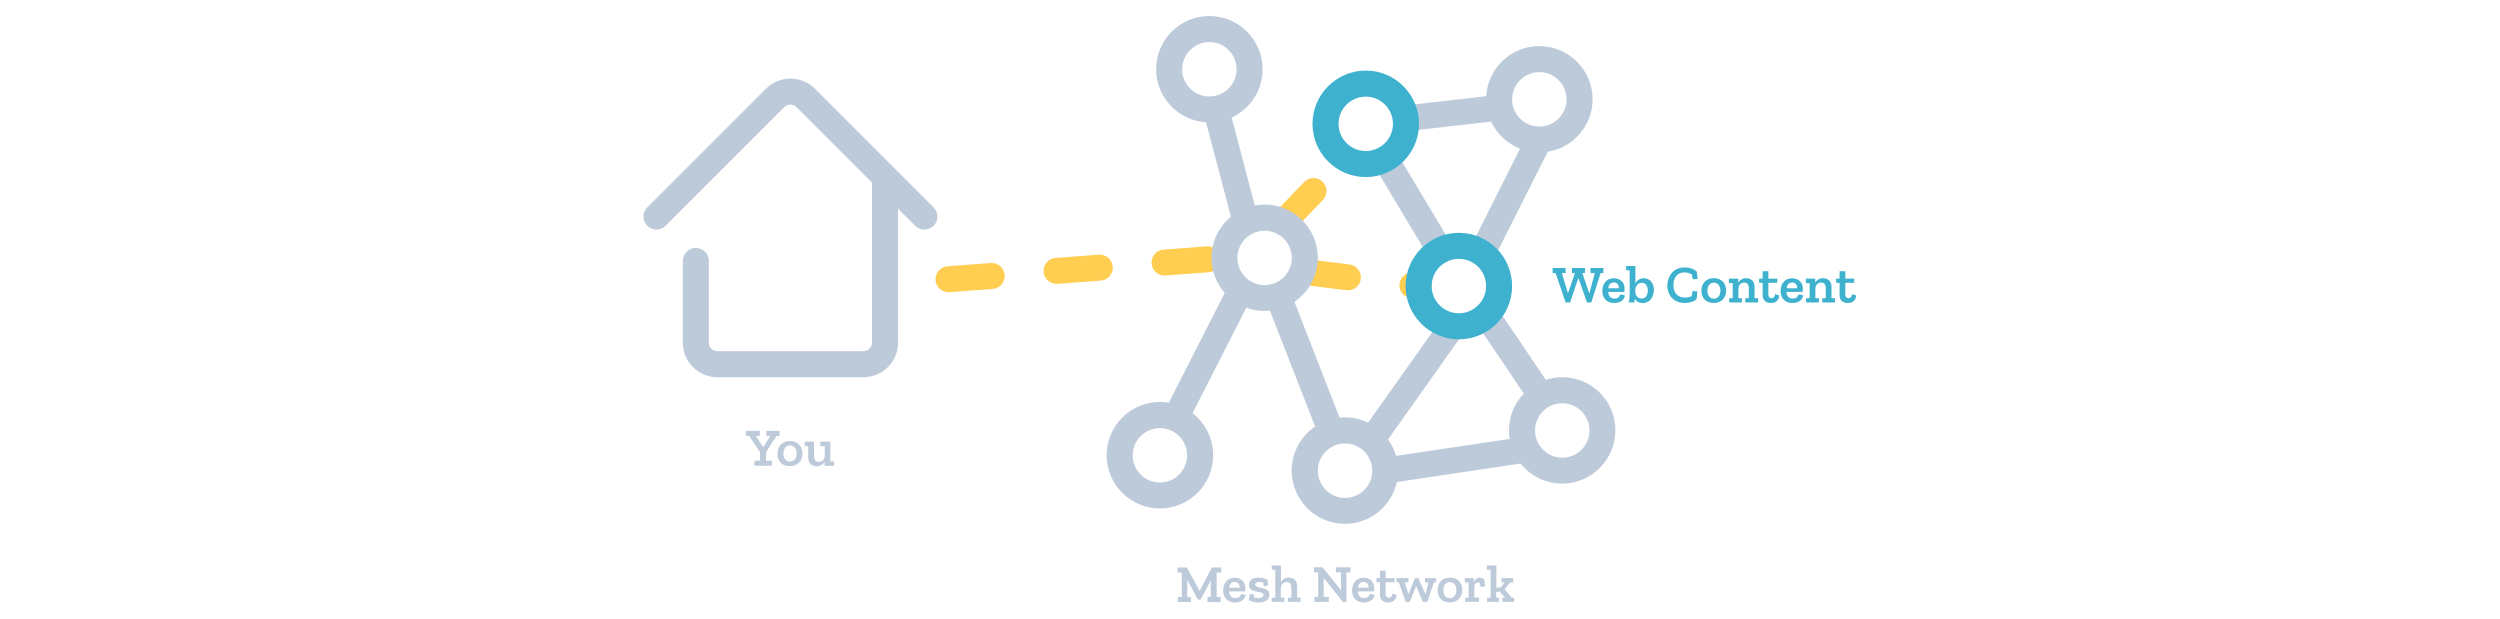 <?xml version="1.0" encoding="utf-8"?>
<!-- Generator: Adobe Illustrator 23.0.1, SVG Export Plug-In . SVG Version: 6.00 Build 0)  -->
<svg version="1.1" id="Layer_1" xmlns="http://www.w3.org/2000/svg" xmlns:xlink="http://www.w3.org/1999/xlink" x="0px" y="0px"
	 viewBox="0 0 1920 475.2" style="enable-background:new 0 0 1920 475.2;" xml:space="preserve">
<style type="text/css">
	.st0{fill:#FFCD50;}
	.st1{fill:#BDCADA;}
	.st2{fill:#3EB1CF;}
</style>
<title>workshop-illustrations</title>
<g id="Slide_3">
	<path class="st0" d="M985.7,180.7c-2.5,0-5-0.9-6.9-2.8c-4-3.9-4.1-10.2-0.3-14.1l23.1-24c3.9-4,10.2-4.1,14.1-0.3
		c4,3.9,4.1,10.2,0.3,14.1l-23.1,24C990.8,179.7,988.3,180.7,985.7,180.7z"/>
	<path class="st0" d="M1089.5,229.7c-0.4,0-0.8,0-1.2-0.1l-4.8-0.6c-5.5-0.7-9.4-5.7-8.7-11.1c0.7-5.5,5.7-9.4,11.1-8.7l4.8,0.6
		c5.5,0.7,9.4,5.7,8.7,11.1C1098.8,226,1094.5,229.7,1089.5,229.7z M1035.2,223c-0.4,0-0.8,0-1.2-0.1l-33-4.1
		c-5.5-0.7-9.4-5.7-8.7-11.1c0.7-5.5,5.7-9.4,11.1-8.7l33,4.1c5.5,0.7,9.4,5.7,8.7,11.1C1044.5,219.3,1040.2,223,1035.2,223z"/>
	<path class="st0" d="M728.4,224.4c-5.2,0-9.5-4-9.9-9.2c-0.4-5.5,3.7-10.3,9.2-10.7l33.2-2.5c5.5-0.4,10.3,3.7,10.7,9.2
		s-3.7,10.3-9.2,10.7l-33.2,2.5C729,224.3,728.7,224.4,728.4,224.4z M811.4,218c-5.2,0-9.5-4-9.9-9.2c-0.4-5.5,3.7-10.3,9.2-10.7
		l33.2-2.5c5.5-0.4,10.3,3.7,10.7,9.2c0.4,5.5-3.7,10.3-9.2,10.7l-33.2,2.5C811.9,218,811.7,218,811.4,218z M894.3,211.6
		c-5.2,0-9.5-4-9.9-9.2c-0.4-5.5,3.7-10.3,9.2-10.7l33.1-2.5c5.5-0.4,10.3,3.7,10.7,9.2c0.4,5.5-3.7,10.3-9.2,10.7l-33.2,2.5
		C894.8,211.6,894.6,211.6,894.3,211.6z"/>
	<path class="st1" d="M1199.8,289.7c-4.4,0-8.6,0.7-12.6,2l-37.3-55.2c-3.1-4.6-9.3-5.8-13.8-2.7c-4.6,3.1-5.8,9.3-2.7,13.8
		l36.9,54.7c-7.1,7.3-11.4,17.3-11.4,28.3c0,2.2,0.2,4.4,0.5,6.5l-87.2,13c-1.3-4.6-3.5-8.8-6.2-12.6l57.6-81.2
		c3.2-4.5,2.1-10.7-2.4-13.9s-10.7-2.1-13.9,2.4l-56.6,79.8c-5.4-2.6-11.4-4.1-17.8-4.1c-1.4,0-2.8,0.1-4.1,0.2l-34.7-88.9
		c10.8-7.4,18-19.8,18-33.8c0-22.6-18.4-40.9-40.9-40.9c-2.6,0-5.1,0.3-7.5,0.7l-17.8-67.5c14-6.5,23.8-20.7,23.8-37.1
		c0-22.6-18.4-40.9-40.9-40.9s-40.9,18.3-40.9,40.8c0,21.7,17,39.5,38.3,40.8l19.2,72.5c-9.1,7.5-15,18.9-15,31.6
		c0,10.3,3.9,19.8,10.2,27l-43,84.3c-2.2-0.4-4.5-0.6-6.8-0.6c-22.6,0-40.9,18.4-40.9,40.9c0,22.6,18.4,40.9,40.9,40.9
		s40.9-18.4,40.9-40.9c0-13.1-6.2-24.8-15.8-32.3l41.3-81c4.4,1.6,9.1,2.5,14,2.5c1.4,0,2.8-0.1,4.1-0.2l34.7,88.9
		c-10.8,7.4-18,19.8-18,33.9c0,22.6,18.4,40.9,40.9,40.9c19.6,0,35.9-13.8,39.9-32.1l95-14.2c7.5,9.4,19,15.4,31.9,15.4
		c22.6,0,40.9-18.4,40.9-40.9C1240.8,308.1,1222.4,289.7,1199.8,289.7z M907.9,53.2c0-11.5,9.4-20.9,20.9-20.9s20.9,9.4,20.9,20.9
		s-9.4,20.9-20.9,20.9S907.9,64.8,907.9,53.2z M890.8,370.6c-11.5,0-20.9-9.4-20.9-20.9c0-11.5,9.4-20.9,20.9-20.9
		s20.9,9.4,20.9,20.9C911.7,361.2,902.4,370.6,890.8,370.6z M950.3,198.1c0-11.5,9.4-20.9,20.9-20.9c11.5,0,20.9,9.4,20.9,20.9
		c0,11.5-9.4,20.9-20.9,20.9S950.3,209.6,950.3,198.1z M1033,382.4c-11.5,0-20.9-9.4-20.9-20.9c0-11.5,9.4-20.9,20.9-20.9
		c11.5,0,20.9,9.4,20.9,20.9S1044.6,382.4,1033,382.4z M1199.8,351.5c-11.5,0-20.9-9.4-20.9-20.9s9.4-20.9,20.9-20.9
		c11.5,0,20.9,9.4,20.9,20.9C1220.8,342.1,1211.4,351.5,1199.8,351.5z"/>
	<g>
		<path class="st1" d="M1223.1,76.3c0-22.6-18.4-40.9-40.9-40.9c-21.8,0-39.5,17-40.8,38.5l-62.7,7.1c-5.5,0.6-9.4,5.6-8.8,11
			c0.6,5.1,4.9,8.8,9.9,8.8c0.4,0,0.7,0,1.1-0.1l64.3-7.3c4.5,9.5,12.4,17,22.2,20.8l-38.1,75.7c-2.5,4.9-0.5,10.9,4.5,13.4
			c1.5,0.7,3,1.1,4.5,1.1c3.7,0,7.2-2,8.9-5.5l41.5-82.4C1208.1,113.5,1223.1,96.6,1223.1,76.3z M1182.2,97.2
			c-11.5,0-20.9-9.4-20.9-20.9s9.4-20.9,20.9-20.9c11.5,0,20.9,9.4,20.9,20.9S1193.7,97.2,1182.2,97.2z"/>
		<path class="st1" d="M1072.5,117c-2.8-4.7-9-6.3-13.7-3.5s-6.3,9-3.5,13.7l42,70.3c1.9,3.1,5.2,4.9,8.6,4.9c1.7,0,3.5-0.5,5.1-1.4
			c4.7-2.8,6.3-9,3.5-13.7L1072.5,117z"/>
	</g>
	<path class="st2" d="M1120.4,260.6c-22.6,0-40.9-18.4-40.9-40.9c0-22.6,18.4-40.9,40.9-40.9s40.9,18.4,40.9,40.9
		C1161.3,242.3,1143,260.6,1120.4,260.6z M1120.4,198.8c-11.5,0-20.9,9.4-20.9,20.9c0,11.5,9.4,20.9,20.9,20.9
		c11.5,0,20.9-9.4,20.9-20.9C1141.4,208.2,1132,198.8,1120.4,198.8z"/>
	<path class="st2" d="M1048.9,136c-22.6,0-40.9-18.4-40.9-40.9s18.4-40.9,40.9-40.9c22.6,0,40.9,18.4,40.9,40.9
		S1071.4,136,1048.9,136z M1048.9,74.2c-11.5,0-20.9,9.4-20.9,20.9s9.4,20.9,20.9,20.9c11.5,0,20.9-9.4,20.9-20.9
		S1060.4,74.2,1048.9,74.2z"/>
	<path class="st1" d="M934.4,439.7v18.8h3.1v3.9h-10.2v-3.9h2.6v-12.6h-0.1l-7.7,14.6h-2.1l-8.1-15h-0.1v13h2.8v3.9h-10v-3.9h3
		v-18.8h-3.3v-3.9h7.2l9.8,18h0.1l9.3-18h7.2v3.9H934.4z"/>
	<path class="st1" d="M948.5,462.7c-5.3,0-9.1-3.2-9.1-9.2c0-5.7,3.3-9.8,8.8-9.8c5.1,0,8.3,3.4,8.3,8c0,0.8-0.1,1.7-0.3,2.5h-12.3
		c0.3,3.3,1.9,5.1,4.9,5.1c2.8,0,3.9-1.7,4.3-3.2l3.7,0.7C956.3,460,953.5,462.7,948.5,462.7z M948.2,446.9c-2.6,0-3.9,1.9-4.3,4.5
		h8.1C952.3,449.3,951.1,446.9,948.2,446.9z"/>
	<path class="st1" d="M966.6,462.7c-2.6,0-5.2-0.6-7.5-1.8l0.7-4.7l3.4,0.3l-0.1,2.3c1,0.4,2.1,0.5,3.2,0.5c2.2,0,4.1-0.8,4.1-2.3
		c0-3.9-11.2-0.7-11.2-7.9c0-4.3,3.9-5.5,7.5-5.5c2.3,0,4.6,0.6,6.7,1.7l0.5,4.5l-3.4,0.4l-0.3-2.7c-1-0.4-2.1-0.6-3.2-0.6
		c-1.7,0-3,0.7-3,2.1c0,3.7,10.9,0.7,10.9,7.9C974.9,460.7,971.4,462.7,966.6,462.7z"/>
	<path class="st1" d="M989.1,462.3V459h2.7v-7.2c0-3.5-1.4-4.8-3.6-4.8c-2.7,0-4.3,2-4.5,4.5v7.5h2.7v3.3h-9.7v-3.3h2.7v-21.4h-2.7
		v-3.3h7.1V447c1.2-2.2,3.6-3.5,6.1-3.4c3.5,0,6.3,2.1,6.3,6.5v8.8h2.7v3.3L989.1,462.3z"/>
	<path class="st1" d="M1034,439.7v22.6l-2.6,0.1l-14.6-18.4h-0.2v14.4h3.9v3.9h-11v-3.9h2.9v-18.8h-3.3v-3.9h6.7l14,17.5h0.1v-13.6
		h-3.9v-3.9h11.2v3.9H1034z"/>
	<path class="st1" d="M1047.5,462.7c-5.3,0-9.1-3.2-9.1-9.2c0-5.7,3.3-9.8,8.8-9.8c5.1,0,8.3,3.4,8.3,8c0,0.8-0.1,1.7-0.3,2.5h-12.4
		c0.3,3.3,1.9,5.1,4.9,5.1c2.8,0,3.9-1.7,4.3-3.2l3.6,0.7C1055.4,460,1052.5,462.7,1047.5,462.7z M1047.2,446.9
		c-2.6,0-3.9,1.9-4.3,4.5h8.1C1051.3,449.3,1050.1,446.9,1047.2,446.9z"/>
	<path class="st1" d="M1066.2,462.7c-3.9,0-6.4-2.1-6.4-5.9v-9.6h-2.7v-3.2h2.7v-5.7h4.4v5.7h6.8v3.2h-6.8v8.9
		c0,1.9,0.9,2.9,2.5,2.9c0.9,0,2.3-0.3,2.7-3.1l3.2,1C1072.2,460.9,1069.8,462.7,1066.2,462.7z"/>
	<path class="st1" d="M1101.2,447.3l-5.1,15h-3.3l-5.1-12h-0.2l-4.8,12h-3.1l-5.3-15h-1.8V444h9.2v3.3h-2.9l2.8,8.8h0.3l4.7-12.1
		h2.7l5.3,12h0.3l2.2-8.6h-2.7V444h8.5v3.3H1101.2z"/>
	<path class="st1" d="M1113.3,462.7c-5.6,0-9.2-3.7-9.2-9.4c0-5.3,3.2-9.7,9.5-9.7s9.5,4.4,9.5,9.6
		C1123,458.9,1119,462.7,1113.3,462.7z M1113.4,447.1c-3.1,0-4.9,2.4-4.9,6.1c0,3.5,1.7,6.2,4.9,6.2c3.1,0,5.1-2.5,5.1-6.3
		C1118.5,449.1,1116.3,447.1,1113.4,447.1z"/>
	<path class="st1" d="M1139.8,444.7l0.8,5.7l-3.4,0.4l-0.7-3.1c-0.4-0.3-0.9-0.4-1.4-0.4c-1.5,0-2.8,1.3-2.8,3.5v8.1h3.6v3.3h-10.7
		V459h2.7v-11.6h-2.9V444h6.9v3.4c0.7-2.1,2.1-3.7,4.4-3.7C1137.6,443.8,1138.8,444.1,1139.8,444.7z"/>
	<path class="st1" d="M1153.8,462.3V459h2.1l-3.9-4.5h-2.9v4.5h2.1v3.3h-9.1V459h2.7v-21.4h-2.9v-3.3h7.3v17h3.2l3.2-3.9h-2.4V444
		h8.9v3.4h-2.3l-4.3,5.1l5.5,6.5h1.9v3.3H1153.8z"/>
	<path class="st1" d="M717,159.3l-91.2-91.2c-10.3-10.3-27.1-10.3-37.5,0l-91.2,91.2c-3.9,3.9-3.9,10.2,0,14.1
		c3.9,3.9,10.2,3.9,14.1,0l91.2-91.2c2.5-2.5,6.7-2.5,9.2,0l58.1,58.1v122.9c0,3.6-2.9,6.5-6.6,6.5H550.9c-3.6,0-6.5-2.9-6.5-6.5
		v-62.8c0-5.5-4.5-10-10-10c-5.5,0-10,4.5-10,10v62.8c0,14.6,11.9,26.5,26.5,26.5h112.3c14.6,0,26.5-11.9,26.5-26.5V160.3l13.1,13.1
		c1.9,1.9,4.5,2.9,7.1,2.9s5.1-1,7.1-2.9C720.9,169.5,720.9,163.2,717,159.3z"/>
	<path class="st1" d="M596.3,334.8l-8,12.5v6.5h4.5v3.9h-13.4v-3.9h4.3v-6.5l-8.3-12.5h-2.5v-3.9h10.6v3.9h-2.9l5.4,8.5h0.3l5.3-8.5
		h-3v-3.9h10.1v3.9H596.3z"/>
	<path class="st1" d="M606.5,358c-5.7,0-9.4-3.7-9.4-9.5c0-5.4,3.3-9.8,9.6-9.8s9.6,4.5,9.6,9.7C616.4,354.2,612.4,358,606.5,358z
		 M606.7,342.1c-3.1,0-5,2.5-5,6.1c0,3.5,1.7,6.3,5,6.3c3.2,0,5.1-2.5,5.1-6.3C611.8,344.3,609.7,342.1,606.7,342.1z"/>
	<path class="st1" d="M633.3,357.7v-3.1c-1.2,2.3-3.6,3.6-6.1,3.5c-3.5,0-6.5-2-6.5-6.7v-8.8H618v-3.4h7.2v10.6
		c0,3.5,1.3,4.9,3.7,4.9c2.8,0,4.5-2.2,4.5-4.9v-7.2H630v-3.4h7.7v15.2h2.9v3.4L633.3,357.7z"/>
	<path class="st2" d="M1229.3,209.7l-7.2,22.6h-3.3l-6.5-18.6h-0.2l-6.3,18.6h-3.4l-7.7-22.6h-2.3v-3.9h10v3.9h-2.9l4.6,15.2h0.2
		l5.3-15.2h-2.3v-3.9h10v3.9h-2.1l5.3,15.4h0.2l4.1-15.4h-3.3v-3.9h9.9v3.9H1229.3z"/>
	<path class="st2" d="M1239.7,232.7c-5.3,0-9.1-3.2-9.1-9.2c0-5.7,3.3-9.8,8.8-9.8c5.1,0,8.3,3.4,8.3,8c0,0.8-0.1,1.7-0.3,2.5h-12.3
		c0.3,3.3,1.9,5.1,4.9,5.1c2.8,0,3.9-1.7,4.3-3.2l3.6,0.7C1247.6,230,1244.7,232.7,1239.7,232.7z M1239.4,216.9
		c-2.6,0-3.9,1.9-4.3,4.5h8.1C1243.5,219.3,1242.4,216.9,1239.4,216.9L1239.4,216.9z"/>
	<path class="st2" d="M1261.7,232.7c-2.9,0-5-1.2-6.1-3.3c-0.1,0.7-0.3,2.2-0.4,2.9h-4.3c0.4-1.8,0.6-3.7,0.7-5.5v-19.2h-2.7v-3.3
		h7.1v13.4c1.1-2.5,3.6-4.1,6.3-4c4.6,0,7.9,3.3,7.9,9.1C1270,227.9,1267.4,232.7,1261.7,232.7z M1260.9,217.2c-3.1,0-4.9,2.7-5,5.4
		v1.3c0,3,1.9,5.4,4.8,5.4c3,0,4.8-2.4,4.8-6.1C1265.5,219.3,1263.6,217.2,1260.9,217.2L1260.9,217.2z"/>
	<path class="st2" d="M1293.7,232.7c-7.7,0-13.2-5.5-13.2-13.3c0-6.6,4.1-14,13.2-14c4.5,0,7.6,1.5,9.4,3.1l0.7,5.7l-3.7,0.3
		l-0.7-3.7c-1.8-1.1-3.8-1.6-5.9-1.6c-5,0-8.3,3.7-8.3,9.7c0,6.3,3.5,9.6,8.7,9.6c1.9,0.1,3.7-0.3,5.3-1.1l0.7-3.9l3.7,0.3l-0.6,5.8
		C1301.3,231.6,1297.5,232.7,1293.7,232.7z"/>
	<path class="st2" d="M1316,232.7c-5.6,0-9.3-3.7-9.3-9.4c0-5.3,3.2-9.7,9.5-9.7s9.5,4.4,9.5,9.6
		C1325.7,228.9,1321.7,232.7,1316,232.7z M1316.2,217.1c-3.1,0-4.9,2.4-4.9,6.1c0,3.5,1.7,6.2,4.9,6.2c3.1,0,5.1-2.5,5.1-6.3
		C1321.1,219.2,1319.1,217.1,1316.2,217.1L1316.2,217.1z"/>
	<path class="st2" d="M1340.4,232.3V229h2.7v-7.2c0-3.5-1.3-4.8-3.5-4.8c-2.8,0-4.5,2.1-4.5,4.7v7.3h2.7v3.3h-9.8V229h2.7v-11.6
		h-2.9V214h7.2v3c1.3-2.1,3.6-3.5,6.1-3.3c3.5,0,6.4,2.1,6.4,6.5v8.8h2.7v3.3H1340.4z"/>
	<path class="st2" d="M1360.1,232.7c-3.9,0-6.4-2.1-6.4-5.9v-9.6h-2.7v-3.2h2.7v-5.7h4.4v5.7h6.8v3.2h-6.8v8.9
		c0,1.9,0.9,2.9,2.5,2.9c0.9,0,2.3-0.3,2.7-3.1l3.2,1C1366,230.9,1363.7,232.7,1360.1,232.7z"/>
	<path class="st2" d="M1376.6,232.7c-5.3,0-9.1-3.2-9.1-9.2c0-5.7,3.3-9.8,8.8-9.8c5.1,0,8.3,3.4,8.3,8c0,0.8-0.1,1.7-0.3,2.5H1372
		c0.3,3.3,1.9,5.1,4.9,5.1c2.8,0,3.9-1.7,4.3-3.2l3.6,0.7C1384.5,230,1381.6,232.7,1376.6,232.7z M1376.4,216.9
		c-2.6,0-3.9,1.9-4.3,4.5h8.1C1380.4,219.3,1379.2,216.9,1376.4,216.9z"/>
	<path class="st2" d="M1399.5,232.3V229h2.7v-7.2c0-3.5-1.3-4.8-3.5-4.8c-2.8,0-4.5,2.1-4.5,4.7v7.3h2.7v3.3h-9.8V229h2.7v-11.6
		h-2.9V214h7.2v3c1.3-2.1,3.6-3.5,6.1-3.3c3.5,0,6.4,2.1,6.4,6.5v8.8h2.7v3.3H1399.5z"/>
	<path class="st2" d="M1419.2,232.7c-3.9,0-6.4-2.1-6.4-5.9v-9.6h-2.7v-3.2h2.7v-5.7h4.4v5.7h6.8v3.2h-6.8v8.9
		c0,1.9,0.9,2.9,2.5,2.9c0.9,0,2.3-0.3,2.7-3.1l3.2,1C1425.1,230.9,1422.8,232.7,1419.2,232.7z"/>
</g>
</svg>
